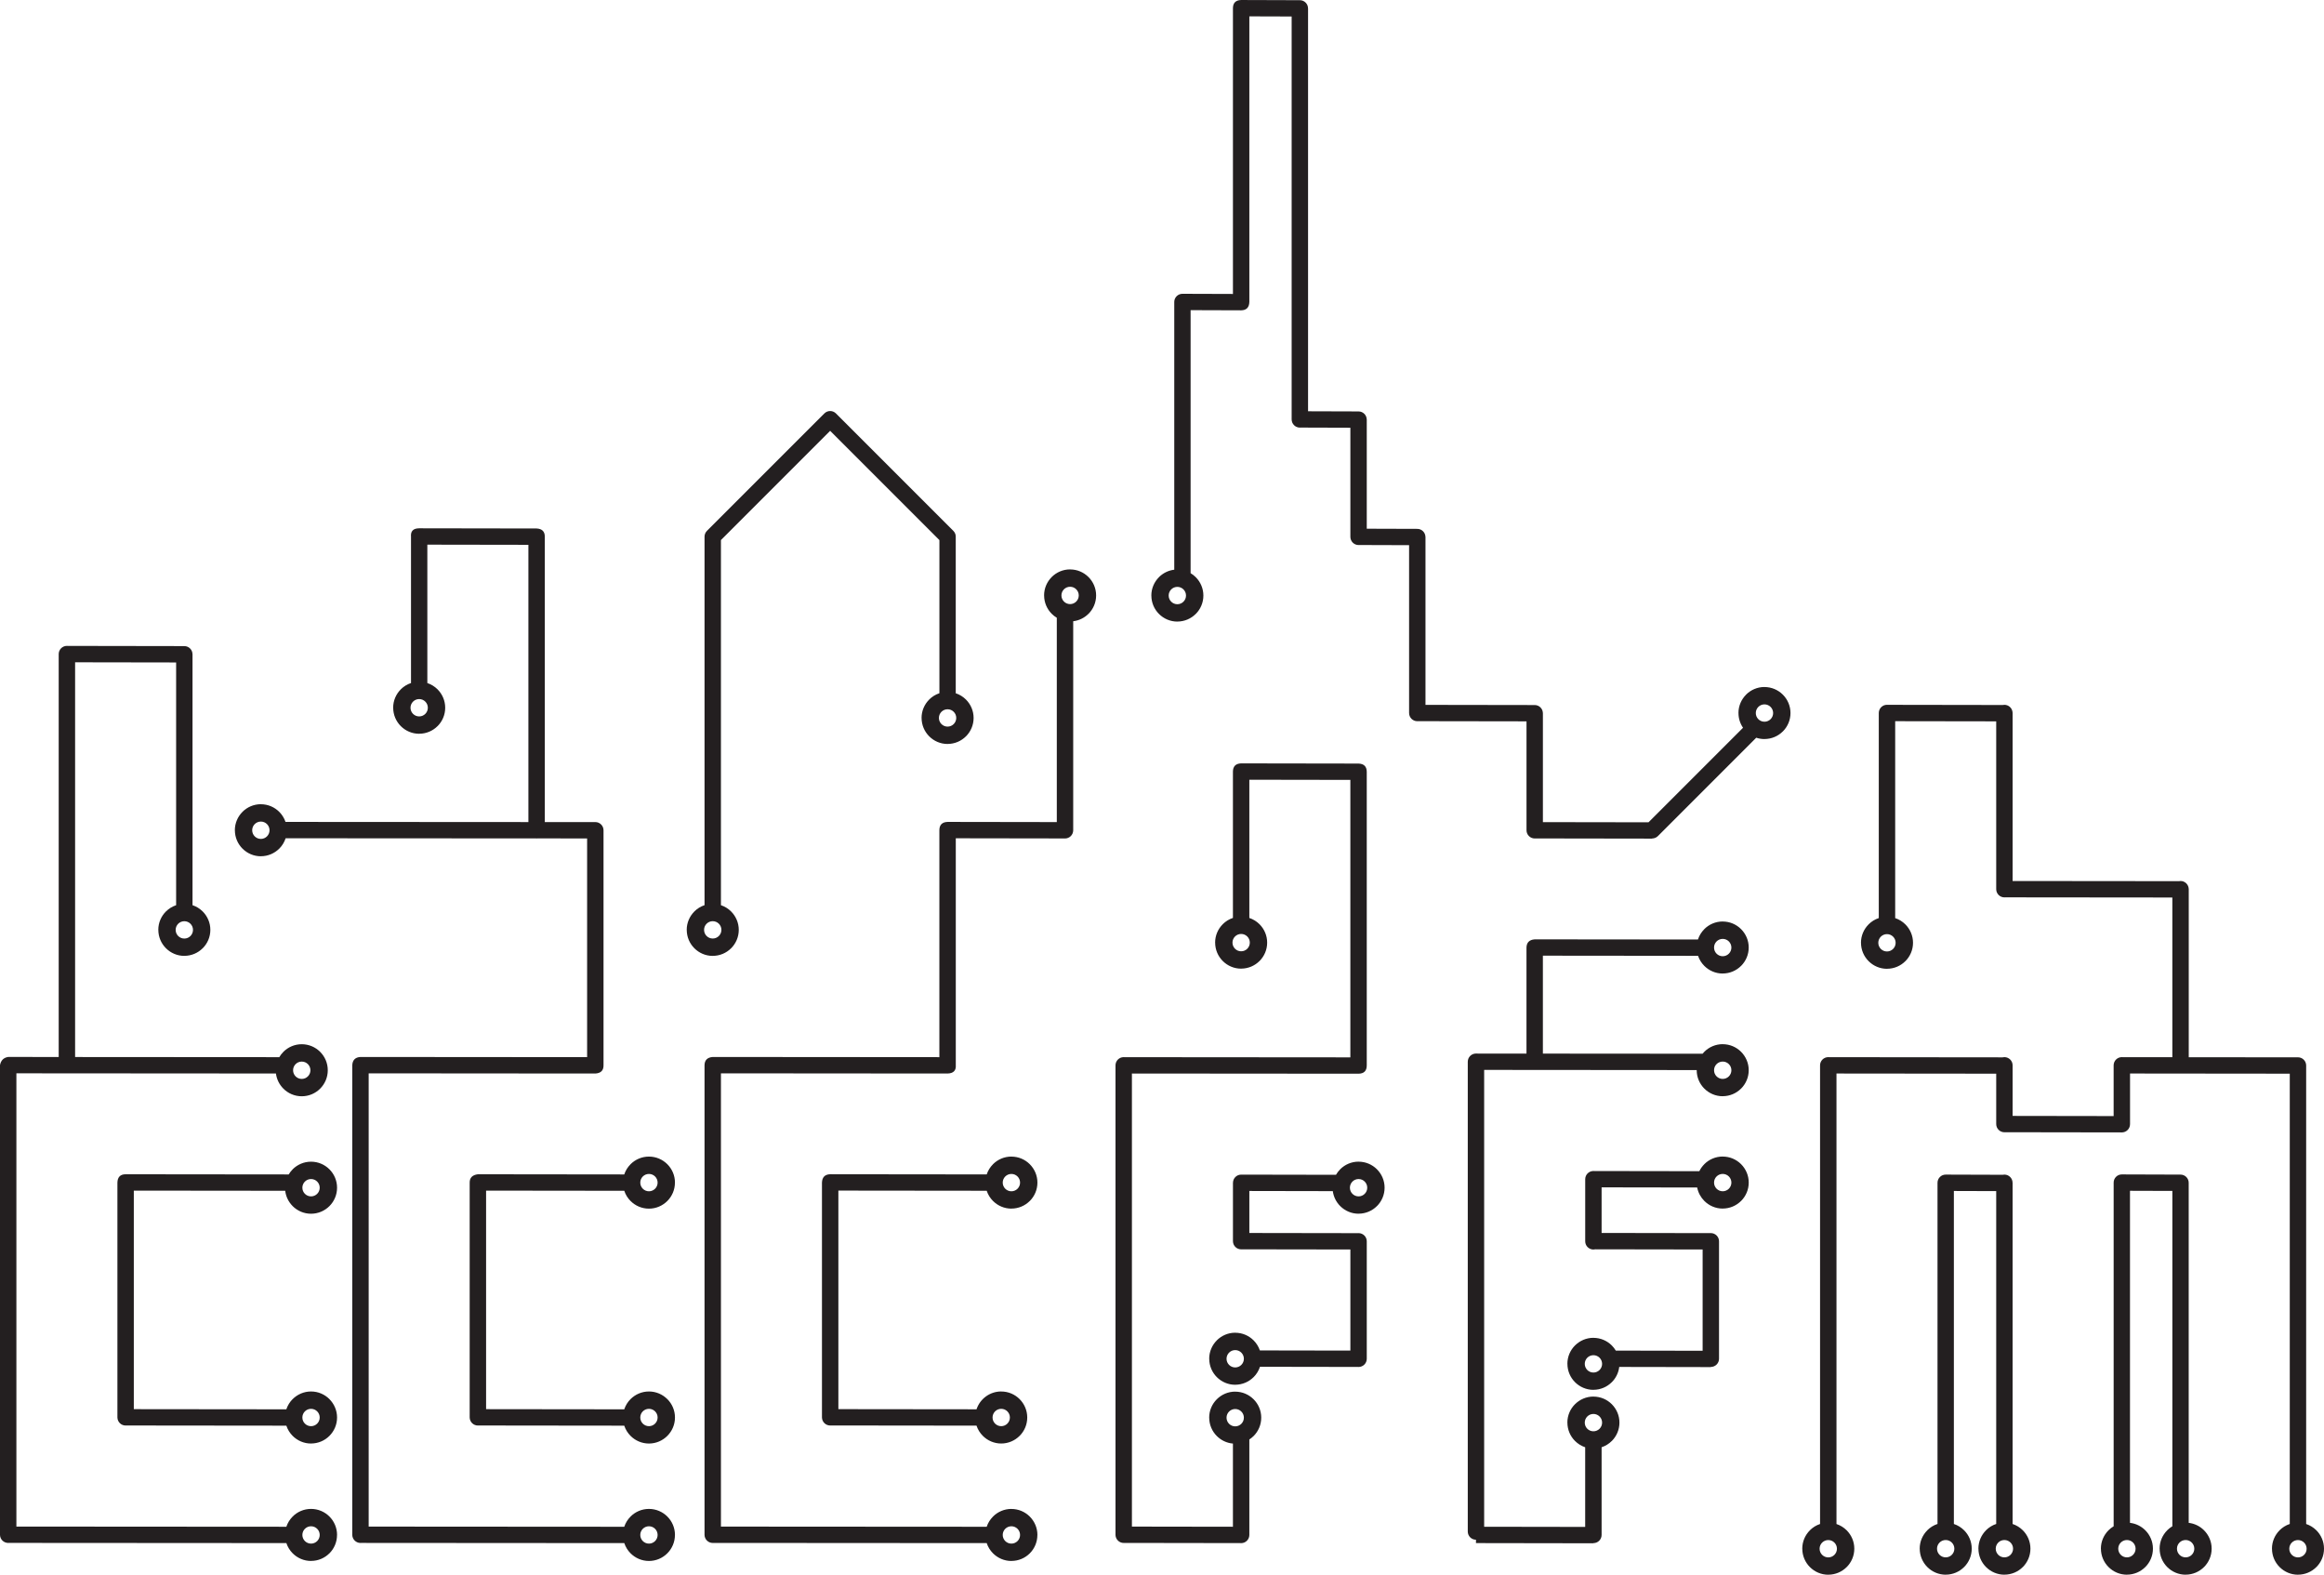 <?xml version="1.0" encoding="UTF-8" standalone="no"?>
<!-- Created with Inkscape (http://www.inkscape.org/) -->

<svg
   xmlns:dc="http://purl.org/dc/elements/1.1/"
   xmlns:cc="http://creativecommons.org/ns#"
   xmlns:rdf="http://www.w3.org/1999/02/22-rdf-syntax-ns#"
   xmlns:svg="http://www.w3.org/2000/svg"
   xmlns="http://www.w3.org/2000/svg"
   xmlns:sodipodi="http://sodipodi.sourceforge.net/DTD/sodipodi-0.dtd"
   xmlns:inkscape="http://www.inkscape.org/namespaces/inkscape"
   id="svg2897"
   version="1.1"
   inkscape:version="0.91 r13725"
   width="354.33"
   height="240.05"
   xml:space="preserve"
   sodipodi:docname="ccc-ffm-logo.svg"><defs
     id="defs2901"><inkscape:perspective
       sodipodi:type="inkscape:persp3d"
       inkscape:vp_x="0 : 0.5 : 1"
       inkscape:vp_y="0 : 1000 : 0"
       inkscape:vp_z="1 : 0.5 : 1"
       inkscape:persp3d-origin="0.5 : 0.33333333 : 1"
       id="perspective2905" /></defs><sodipodi:namedview
     pagecolor="#ffffff"
     bordercolor="#666666"
     borderopacity="1"
     objecttolerance="10"
     gridtolerance="10"
     guidetolerance="10"
     inkscape:pageopacity="0"
     inkscape:pageshadow="2"
     inkscape:window-width="2274"
     inkscape:window-height="1559"
     id="namedview2899"
     showgrid="false"
     inkscape:zoom="1.2246554"
     inkscape:cx="159.65396"
     inkscape:cy="130.30073"
     inkscape:window-x="198"
     inkscape:window-y="507"
     inkscape:window-maximized="0"
     inkscape:current-layer="g2907"
     fit-margin-top="0"
     fit-margin-left="0"
     fit-margin-right="0"
     fit-margin-bottom="0" /><g
     id="g2907"
     inkscape:groupmode="layer"
     inkscape:label="Platine_ansicht-nick-final"
     transform="matrix(1.25,0,0,-1.25,-194.882,869.349)"><path
       d="m 258.164,550.283 0,-26.652 16.851,-0.019 c 0.419,1.263 1.611,2.175 3.012,2.175 l 0,-0.004 c 0.876,0 1.668,-0.354 2.24,-0.926 0.577,-0.577 0.934,-1.37 0.934,-2.243 0,-0.876 -0.356,-1.67 -0.93,-2.245 l -0.002,0.002 c -0.576,-0.576 -1.37,-0.932 -2.242,-0.932 -0.873,0 -1.667,0.357 -2.243,0.934 -0.346,0.346 -0.613,0.772 -0.77,1.246 l -17.768,0.02 c -0.027,-0.002 -0.055,-0.004 -0.083,-0.004 l 0,0 c -0.545,0 -0.988,0.436 -1,0.979 l -6e-4,0 0,0.022 0,28.623 c 0.025,0.649 0.348,0.999 1.001,1.018 l 19.093,-0.021 c 0.158,0.473 0.424,0.897 0.769,1.242 l 0,0.004 c 0.574,0.574 1.368,0.93 2.243,0.93 l 0,-0.004 c 0.874,0 1.667,-0.354 2.24,-0.926 l 0.002,-0.002 10e-4,-10e-4 c 0.575,-0.576 0.931,-1.369 0.931,-2.24 0,-0.876 -0.356,-1.67 -0.931,-2.244 l -0.002,0.002 c -0.574,-0.574 -1.367,-0.929 -2.242,-0.929 l 0,-0.004 c -0.873,0 -1.667,0.357 -2.243,0.934 -0.345,0.345 -0.611,0.77 -0.767,1.245 l -18.094,0.02 10e-4,-10e-4 z m 61.207,2.601 c 0.574,0.574 1.368,0.93 2.243,0.93 l 0,-0.004 c 0.874,0 1.667,-0.354 2.24,-0.926 l 0.002,-0.002 0.002,-0.002 c 0.574,-0.576 0.93,-1.368 0.93,-2.24 0,-0.876 -0.356,-1.67 -0.93,-2.245 l -0.002,0.002 c -0.574,-0.574 -1.367,-0.929 -2.242,-0.929 l 0,-0.004 c -0.873,0 -1.667,0.357 -2.243,0.934 -0.478,0.479 -0.805,1.113 -0.899,1.82 l -10.18,0.019 0,-5.123 13.233,-0.021 c 0.029,0.003 0.059,0.004 0.089,0.004 0.552,0 1,-0.448 1,-1 l 0,-14.323 c 0,-0.552 -0.448,-1 -1,-1 -0.029,0 -0.058,0.002 -0.086,0.004 l -11.941,0.02 c -0.157,-0.482 -0.425,-0.914 -0.775,-1.264 l -0.002,0.002 c -0.574,-0.574 -1.367,-0.929 -2.242,-0.929 l 0,-0.004 c -0.873,0 -1.667,0.357 -2.243,0.934 -0.572,0.573 -0.926,1.365 -0.926,2.241 l -0.004,0 c 0,0.873 0.355,1.665 0.93,2.24 l 0,0.004 c 0.574,0.574 1.368,0.93 2.243,0.93 l 0,-0.004 c 0.874,0 1.667,-0.354 2.24,-0.926 l 0.002,-0.002 0.002,-0.002 c 0.342,-0.342 0.605,-0.761 0.763,-1.227 l 11.039,-0.019 0,12.33 -13.321,0.021 0,-0.004 -6e-4,0 c -0.545,0 -0.988,0.436 -1,0.978 l -3e-4,0 0,0.022 0,7.116 0,0.023 0.004,0 c 0.012,0.54 0.454,0.974 0.996,0.974 l 0.189,-6e-4 11.378,-0.021 c 0.141,0.245 0.314,0.47 0.512,0.669 l 0,0.004 3e-4,-3e-4 z m -15.047,-28.046 c 0.574,0.574 1.368,0.93 2.243,0.93 l 0,-0.004 c 0.874,0 1.667,-0.354 2.24,-0.926 l 0.002,-0.002 0.002,-0.001 c 0.575,-0.576 0.931,-1.369 0.931,-2.24 0,-0.876 -0.356,-1.67 -0.931,-2.245 l -0.002,0.002 c -0.157,-0.157 -0.331,-0.297 -0.518,-0.418 l 0,-11.643 0,-0.023 -5e-4,0 c -0.012,-0.542 -0.455,-0.978 -1,-0.978 -0.029,0 -0.058,0.002 -0.086,0.004 l -14.155,0.022 c -0.027,-0.002 -0.054,-0.004 -0.082,-0.004 l -3e-4,0 c -0.537,0 -0.975,0.424 -1,0.955 l -9e-4,0 0,0.045 0,57.245 c 0,0.552 0.448,1.001 1,1.001 0.029,0 0.057,-10e-4 0.085,-0.004 l 0.105,-2e-4 27.456,-0.022 0,33.837 -12.322,0.02 0,-16.857 c 0.472,-0.157 0.895,-0.421 1.24,-0.764 l 0.002,-0.002 10e-4,-10e-4 c 0.575,-0.576 0.931,-1.369 0.931,-2.24 0,-0.876 -0.356,-1.67 -0.931,-2.245 l -0.002,0.002 c -0.574,-0.574 -1.367,-0.929 -2.242,-0.929 l 0,-0.004 c -0.873,0 -1.667,0.357 -2.243,0.935 -0.572,0.572 -0.926,1.365 -0.926,2.241 l -0.004,0 c 0,0.873 0.355,1.665 0.93,2.24 l 0,0.004 c 0.345,0.345 0.769,0.611 1.243,0.768 l 0,17.849 c 0.009,0.623 0.321,0.974 1.001,0.997 l 14.322,-0.023 c 0.658,-0.025 0.992,-0.357 1,-0.997 l 0,-35.806 c 0.002,-0.648 -0.31,-1.008 -1,-1.019 l -27.644,0.022 0,-55.253 12.321,-0.019 0,10.143 c -0.763,0.067 -1.452,0.406 -1.967,0.922 -0.572,0.572 -0.926,1.365 -0.926,2.241 l -0.004,0 c 0,0.873 0.355,1.665 0.93,2.24 l 0,0.004 0.001,-0.002 z m 43.692,6.562 c 0.574,0.574 1.368,0.93 2.243,0.93 l 0,-0.004 c 0.874,0 1.667,-0.354 2.24,-0.926 l 0.002,-0.002 10e-4,-10e-4 c 0.187,-0.188 0.351,-0.398 0.487,-0.627 l 10.591,-0.019 0,12.352 -13.096,0.021 c -0.073,-0.017 -0.148,-0.026 -0.226,-0.026 -0.552,0 -1,0.448 -1,1 l 0,0.022 0,7.553 c 0,0.552 0.448,1.001 1,1.001 0.031,0 0.062,-10e-4 0.092,-0.004 l 12.826,-0.02 c 0.155,0.318 0.363,0.606 0.61,0.854 l 0,0.004 c 0.574,0.574 1.368,0.93 2.243,0.93 l 0,-0.004 c 0.874,0 1.667,-0.354 2.24,-0.926 l 0.002,-0.002 0.001,-10e-4 c 0.575,-0.576 0.931,-1.369 0.931,-2.24 0,-0.876 -0.356,-1.67 -0.931,-2.244 l -0.002,0.002 c -0.574,-0.573 -1.367,-0.929 -2.242,-0.929 l 0,-0.004 c -0.873,0 -1.667,0.357 -2.243,0.935 -0.436,0.437 -0.747,1.002 -0.869,1.635 l -11.658,0.019 0,-5.561 13.232,-0.021 c 0.029,0.003 0.059,0.004 0.089,0.004 0.552,0 1.001,-0.448 1.001,-1 l 0,-14.323 c 0,-0.552 -0.448,-1 -1.001,-1 l 0,-0.019 -11.171,0.02 c -0.087,-0.724 -0.417,-1.374 -0.907,-1.863 l -0.002,0.002 c -0.574,-0.574 -1.367,-0.929 -2.242,-0.929 l 0,-0.004 c -0.873,0 -1.666,0.357 -2.243,0.934 -0.572,0.572 -0.926,1.365 -0.926,2.241 l -0.004,0 c 0,0.873 0.356,1.665 0.93,2.24 l 0,0.004 0.002,-0.003 z m 0,-7.165 c 0.574,0.574 1.368,0.93 2.243,0.93 l 0,-0.004 c 0.874,0 1.667,-0.354 2.24,-0.926 l 0.002,-0.002 10e-4,-10e-4 c 0.575,-0.576 0.931,-1.369 0.931,-2.24 0,-0.876 -0.356,-1.67 -0.931,-2.245 l -0.002,0.002 c -0.345,-0.344 -0.769,-0.609 -1.242,-0.766 l 0,-10.692 c 0,-0.552 -0.448,-1 -1.001,-1 l 0,-0.019 -14.323,0.023 0,0.41 c -0.552,0 -1,0.448 -1,1.001 l 0,57.291 c 0,0.552 0.448,1 1,1 l 0.189,0 0,-0.004 5.972,-0.005 0,12.917 c 0.009,0.589 0.299,0.962 1.001,1.018 l 19.913,-0.02 c 0.157,0.481 0.426,0.913 0.776,1.264 l 0,0.004 c 0.574,0.575 1.368,0.93 2.243,0.93 l 0,-0.004 c 0.874,0 1.667,-0.354 2.24,-0.926 l 0.002,-0.002 10e-4,-10e-4 c 0.575,-0.576 0.931,-1.369 0.931,-2.24 0,-0.876 -0.356,-1.67 -0.931,-2.244 l -0.002,0.002 c -0.574,-0.573 -1.367,-0.929 -2.242,-0.929 l 0,-0.004 c -0.873,0 -1.667,0.357 -2.243,0.935 -0.34,0.34 -0.603,0.757 -0.76,1.224 l -18.928,0.019 0,-11.943 19.477,-0.015 c 0.067,0.081 0.137,0.159 0.212,0.233 l 0,0.004 c 0.574,0.574 1.368,0.93 2.243,0.93 l 0,-0.004 c 0.874,0 1.667,-0.354 2.24,-0.926 l 0.002,-0.002 0.001,-0.002 c 0.575,-0.576 0.931,-1.368 0.931,-2.24 0,-0.876 -0.356,-1.67 -0.931,-2.245 l -0.002,0.002 c -0.574,-0.574 -1.367,-0.929 -2.242,-0.929 l 0,-0.004 c -0.873,0 -1.667,0.357 -2.243,0.934 -0.572,0.573 -0.926,1.365 -0.926,2.241 l -0.004,0 0,0.014 -19.67,0.016 c -0.029,-0.003 -0.06,-0.004 -0.09,-0.004 -0.031,0 -0.062,10e-4 -0.092,0.004 l -6.069,0.005 0,-55.713 12.322,-0.02 0,9.713 c -0.472,0.158 -0.897,0.425 -1.243,0.771 -0.572,0.572 -0.926,1.365 -0.926,2.241 l -0.004,0 c 0,0.873 0.356,1.665 0.93,2.24 l 0,0.004 0.002,-0.002 z m 28.644,-15.379 c 0.345,0.345 0.769,0.612 1.243,0.769 l 0,55.933 c 0,0.552 0.448,1.001 1.001,1.001 0.028,0 0.057,-10e-4 0.085,-0.004 l 21.171,-0.022 c 0.073,0.017 0.15,0.026 0.228,0.026 0.552,0 1.001,-0.448 1.001,-1.001 l 0,-0.023 0,-6.144 12.322,-0.019 0,6.186 c 0,0.552 0.448,1.001 1,1.001 0.029,0 0.057,-10e-4 0.085,-0.004 l 3e-4,0 0.104,-2e-4 5.971,-0.006 0,19.477 -20.393,0.02 c -0.029,-0.003 -0.059,-0.004 -0.09,-0.004 -0.552,0 -1,0.448 -1,1 l 0,20.467 -12.322,0.019 0,-24.014 c 0.472,-0.157 0.896,-0.421 1.24,-0.764 l 0.002,-0.002 10e-4,-10e-4 c 0.575,-0.576 0.931,-1.369 0.931,-2.24 0,-0.876 -0.356,-1.67 -0.931,-2.245 l -0.002,0.002 c -0.574,-0.574 -1.367,-0.929 -2.242,-0.929 l 0,-0.004 c -0.873,0 -1.667,0.357 -2.243,0.935 -0.572,0.572 -0.926,1.365 -0.926,2.241 l -0.004,0 c 0,0.873 0.355,1.665 0.93,2.24 l 0,0.004 c 0.345,0.345 0.769,0.611 1.243,0.768 l 0,25.008 c 0,0.552 0.448,1.001 1,1.001 0.029,0 0.057,-0.002 0.085,-0.004 l 14.027,-0.022 c 0.068,0.014 0.138,0.022 0.21,0.022 0.494,0 0.904,-0.36 0.983,-0.832 0.01,-0.054 0.016,-0.109 0.018,-0.165 l 6e-4,0 0,-0.023 0,-20.466 20.279,-0.02 c 0.066,0.014 0.134,0.021 0.204,0.021 0.487,0 0.893,-0.351 0.979,-0.813 0.012,-0.059 0.019,-0.12 0.021,-0.183 l 5e-4,0 0,-0.021 0,-20.474 13.239,-0.014 c 0.027,0.002 0.056,0.004 0.083,0.004 0.552,0 1,-0.448 1,-1.001 l 0,-55.914 c 0.472,-0.157 0.896,-0.422 1.24,-0.765 l 0.002,-0.002 0.002,-10e-4 c 0.575,-0.576 0.931,-1.369 0.931,-2.24 0,-0.876 -0.356,-1.67 -0.931,-2.245 l -0.002,0.002 c -0.574,-0.574 -1.367,-0.929 -2.242,-0.929 l 0,-0.004 c -0.873,0 -1.667,0.357 -2.243,0.934 -0.572,0.573 -0.926,1.365 -0.926,2.241 l -0.004,0 c 0,0.873 0.355,1.665 0.93,2.24 l 0,0.004 c 0.345,0.345 0.769,0.612 1.243,0.769 l 0,54.915 -19.483,0.02 0,-6.164 c 0,-0.067 -0.007,-0.133 -0.019,-0.196 -0.082,-0.468 -0.49,-0.823 -0.981,-0.823 l -14.234,0.022 c -0.029,-0.003 -0.059,-0.004 -0.089,-0.004 -0.552,0 -1,0.448 -1,1 l 0,6.144 -19.483,0.02 0,-54.94 c 0.472,-0.157 0.895,-0.422 1.24,-0.765 l 0.002,-0.002 0.001,-0.001 c 0.575,-0.576 0.931,-1.369 0.931,-2.24 0,-0.876 -0.356,-1.67 -0.931,-2.245 l -0.002,0.002 c -0.574,-0.574 -1.367,-0.929 -2.242,-0.929 l 0,-0.004 c -0.873,0 -1.667,0.357 -2.243,0.934 -0.572,0.573 -0.926,1.365 -0.926,2.241 l -0.004,0 c 0,0.873 0.355,1.665 0.93,2.24 l 0,0.004 0.002,-0.004 z m 14.322,0.004 c 0.346,0.346 0.772,0.613 1.247,0.771 l 0,41.606 c 0,0.55 0.446,0.997 0.996,0.997 l 6.951,-0.022 c 0.068,0.015 0.139,0.022 0.211,0.022 0.55,0 0.997,-0.446 0.997,-0.997 l 0.004,0 0,-0.023 0,-41.588 c 0.472,-0.157 0.895,-0.422 1.24,-0.765 l 0.002,-0.002 0.002,-10e-4 c 0.575,-0.576 0.93,-1.369 0.93,-2.24 0,-0.876 -0.356,-1.67 -0.93,-2.245 l -0.002,0.002 c -0.574,-0.574 -1.367,-0.929 -2.242,-0.929 l 0,-0.004 c -0.873,0 -1.667,0.357 -2.243,0.934 -0.572,0.573 -0.926,1.365 -0.926,2.241 l -0.004,0 c 0,0.873 0.356,1.665 0.93,2.24 l 0,0.004 c 0.345,0.345 0.769,0.612 1.243,0.769 l 0,40.591 -5.164,0.016 0,-40.61 c 0.474,-0.157 0.898,-0.423 1.244,-0.767 l 0.002,-0.002 0.002,-10e-4 c 0.574,-0.576 0.93,-1.369 0.93,-2.24 0,-0.876 -0.356,-1.67 -0.93,-2.245 l -0.002,0.002 c -0.574,-0.574 -1.367,-0.929 -2.242,-0.929 l 0,-0.004 c -0.873,0 -1.667,0.357 -2.243,0.934 -0.572,0.573 -0.926,1.365 -0.926,2.241 l -0.004,0 c 0,0.873 0.355,1.665 0.93,2.24 l 0,0.004 -10e-5,-0.002 z m 22.106,0 c 0.187,0.187 0.397,0.351 0.625,0.487 l 0,41.889 0,0.012 0,0.011 c 0,0.55 0.446,0.997 0.996,0.997 l 7.161,-0.023 c 0.55,0 0.996,-0.446 0.996,-0.997 l 0,-41.471 c 0.725,-0.085 1.376,-0.415 1.866,-0.905 l 0.002,-0.002 10e-4,-10e-4 c 0.575,-0.576 0.931,-1.369 0.931,-2.24 0,-0.876 -0.356,-1.67 -0.931,-2.245 l -0.002,0.002 c -0.574,-0.574 -1.367,-0.929 -2.242,-0.929 l 0,-0.004 c -0.873,0 -1.667,0.357 -2.243,0.934 -0.572,0.573 -0.926,1.365 -0.926,2.241 l -0.004,0 c 0,0.873 0.356,1.665 0.93,2.24 l 0,0.004 c 0.187,0.187 0.396,0.351 0.625,0.487 l 0,40.896 -5.168,0.016 0,-40.495 c 0.724,-0.085 1.375,-0.415 1.865,-0.904 l 0.002,-0.002 10e-4,-10e-4 c 0.575,-0.576 0.931,-1.369 0.931,-2.24 0,-0.876 -0.356,-1.67 -0.931,-2.245 l -0.002,0.002 c -0.574,-0.574 -1.367,-0.929 -2.242,-0.929 l 0,-0.004 c -0.873,0 -1.667,0.357 -2.243,0.934 -0.572,0.573 -0.926,1.365 -0.926,2.241 l -0.004,0 c 0,0.873 0.356,1.665 0.93,2.24 l 0,0.004 0.002,-0.002 z m -44.21,101.908 c 0.574,0.574 1.368,0.93 2.243,0.93 l 0,-0.004 c 0.874,0 1.667,-0.354 2.241,-0.926 l 0.002,-0.002 10e-4,-10e-4 c 0.575,-0.576 0.931,-1.369 0.931,-2.24 0,-0.876 -0.356,-1.67 -0.931,-2.245 l -0.002,0.002 c -0.574,-0.574 -1.367,-0.929 -2.242,-0.929 l 0,-0.004 c -0.349,0 -0.686,0.057 -1.002,0.163 L 358.128,593.519 c -0.195,-0.195 -0.451,-0.293 -0.707,-0.293 l 0,-0.018 -14.233,0.022 c -0.029,-0.003 -0.059,-0.004 -0.089,-0.004 -0.552,0 -1,0.448 -1.001,1 l 0,6e-4 0,13.283 -13.233,0.021 c -0.029,-0.002 -0.059,-0.004 -0.089,-0.004 -0.552,0 -1,0.448 -1,1 l 0,6e-4 0,20.468 -6.074,0.019 c -0.029,-0.003 -0.058,-0.004 -0.088,-0.004 -0.552,0 -1,0.448 -1,1 l 0,6e-4 0,13.307 -6.073,0.019 c -0.029,-0.003 -0.058,-0.004 -0.088,-0.004 -0.552,0 -1,0.448 -1.001,1 l 0,2e-4 0,49.136 -5.16,0.016 0,-34.83 c -0.02,-0.689 -0.373,-1.008 -1,-1.019 l -6.165,0.02 0,-32.076 c 0.228,-0.135 0.437,-0.297 0.624,-0.483 l 0.002,-0.002 0.001,-0.002 c 0.575,-0.576 0.931,-1.369 0.931,-2.24 0,-0.876 -0.356,-1.67 -0.931,-2.245 l -0.002,0.002 c -0.574,-0.574 -1.367,-0.929 -2.242,-0.929 l 0,-0.004 c -0.873,0 -1.667,0.357 -2.243,0.934 -0.572,0.573 -0.926,1.365 -0.926,2.241 l -0.004,0 c 0,0.873 0.356,1.665 0.93,2.24 l 0,0.004 c 0.491,0.491 1.142,0.822 1.867,0.908 l 0,32.651 c 0,0.55 0.446,0.996 0.997,0.996 l 0.189,-6e-4 5.971,-0.019 0,34.829 c 5e-4,0.62 0.289,0.997 1.001,1.019 l 7.161,-0.023 c 0.55,0 0.996,-0.446 0.996,-0.996 l 0.004,0 0,-3e-4 0,-49.136 6.16,-0.019 c 0.543,0 0.984,-0.434 0.996,-0.974 l 0.005,0 0,-0.022 0,-13.307 6.161,-0.019 c 0.543,0 0.984,-0.434 0.996,-0.974 l 0.005,0 0,-0.023 0,-20.466 13.322,-0.021 c 0.535,0 0.971,-0.422 0.995,-0.951 l 0.005,0 0,-0.045 0,-13.283 12.883,-0.02 6.334,6.334 5.194,5.194 c -0.351,0.51 -0.556,1.129 -0.556,1.796 l -0.004,0 c 0,0.873 0.356,1.665 0.93,2.24 l 0,0.004 2e-4,8e-4 z m -84.693,14.342 c 0.574,0.574 1.368,0.93 2.243,0.93 l 0,-0.004 c 0.874,0 1.667,-0.354 2.24,-0.926 l 0.002,-0.002 0.002,-10e-4 c 0.574,-0.576 0.93,-1.369 0.93,-2.24 0,-0.876 -0.356,-1.67 -0.93,-2.245 l -0.002,0.002 c -0.49,-0.489 -1.139,-0.82 -1.863,-0.906 l 0,-25.492 0,-0.022 -6e-4,0 c -0.012,-0.543 -0.455,-0.979 -1,-0.979 -0.031,0 -0.062,10e-4 -0.092,0.004 l -13.229,0.021 0,-27.67 c 0.049,-0.656 -0.284,-0.996 -1,-1.019 l -27.645,0.022 0,-55.275 32.415,-0.021 c 0.157,0.473 0.424,0.897 0.769,1.242 l 0,0.004 c 0.574,0.574 1.368,0.93 2.243,0.93 l 0,-0.004 c 0.874,0 1.667,-0.354 2.24,-0.926 l 0.002,-0.002 10e-4,-0.002 c 0.575,-0.576 0.931,-1.369 0.931,-2.24 l -0.004,0 c 0,-0.878 -0.354,-1.672 -0.926,-2.244 -0.572,-0.572 -1.366,-0.926 -2.244,-0.926 l 0,-0.004 c -0.873,0 -1.667,0.357 -2.243,0.934 -0.345,0.345 -0.611,0.77 -0.767,1.245 l -33.334,0.022 c -0.027,-0.002 -0.056,-0.004 -0.084,-0.004 -0.545,0 -0.988,0.436 -1,0.978 l -6e-4,0 0,0.023 0,57.268 c 0.013,0.613 0.346,0.945 1,0.997 l 27.645,-0.022 0,27.67 c 5e-4,0.657 0.334,0.997 1.001,1.019 l 13.322,-0.021 0,24.916 c -0.227,0.136 -0.435,0.3 -0.621,0.486 -0.572,0.572 -0.926,1.365 -0.926,2.241 l -0.004,0 c 0,0.873 0.355,1.665 0.93,2.24 l 0,0.004 7e-4,-9e-4 z m -14.944,-14.94 c 0.346,0.346 0.772,0.612 1.247,0.77 l 0,18.674 -13.326,13.326 -13.322,-13.322 0,-44.528 c 0.472,-0.157 0.895,-0.421 1.24,-0.765 l 0.002,-0.002 0.001,-0.002 c 0.575,-0.576 0.931,-1.368 0.931,-2.24 0,-0.876 -0.356,-1.67 -0.931,-2.245 l -0.002,0.002 c -0.574,-0.574 -1.367,-0.929 -2.242,-0.929 l 0,-0.004 c -0.873,0 -1.667,0.357 -2.243,0.934 -0.572,0.573 -0.926,1.365 -0.926,2.241 l -0.004,0 c 0,0.873 0.356,1.665 0.93,2.24 l 0,0.004 c 0.345,0.345 0.769,0.611 1.243,0.768 l 0,44.938 0,3e-4 c 0,0.131 0.026,0.257 0.072,0.371 l 0.002,0.005 c 0.018,0.045 0.04,0.089 0.065,0.131 l 0.023,0.038 0.003,0.005 c 0.037,0.056 0.08,0.109 0.127,0.157 l 14.323,14.322 c 0.39,0.391 1.024,0.391 1.415,0 l 14.322,-14.322 c 0.217,-0.217 0.314,-0.511 0.289,-0.795 l 0,-19.008 c 0.474,-0.157 0.899,-0.421 1.244,-0.766 l 0.002,-0.002 0.001,-10e-4 c 0.575,-0.576 0.931,-1.369 0.931,-2.24 0,-0.876 -0.356,-1.67 -0.931,-2.245 l -0.002,0.002 c -0.574,-0.574 -1.367,-0.929 -2.242,-0.929 l 0,-0.004 c -0.873,0 -1.667,0.357 -2.243,0.935 -0.572,0.572 -0.926,1.365 -0.926,2.241 l -0.004,0 c 0,0.873 0.355,1.665 0.93,2.24 l 0,0.004 0.002,-3e-4 z m -64.451,1.243 c 0.346,0.346 0.772,0.612 1.247,0.769 l 0,17.848 c -0.057,0.644 0.237,1.015 0.997,1.021 l 14.323,-0.023 c 0.668,-0.033 1.002,-0.366 1,-0.997 l 0,-34.806 6.078,-0.003 c 0.028,0.002 0.055,0.004 0.083,0.004 0.552,0 1.001,-0.448 1.001,-1.001 l 0,-28.645 c 0.017,-0.637 -0.316,-0.977 -1.001,-1.019 l -27.645,0.022 0,-55.275 31.174,-0.021 c 0.158,0.473 0.423,0.897 0.769,1.243 l 0,0.004 c 0.574,0.574 1.368,0.93 2.243,0.93 0.875,0 1.669,-0.356 2.244,-0.93 0.574,-0.575 0.93,-1.369 0.93,-2.244 l -0.004,0 c 0,-0.874 -0.354,-1.667 -0.926,-2.24 l -0.002,-0.002 -10e-4,-0.001 c -0.576,-0.575 -1.369,-0.931 -2.24,-0.931 -0.873,0 -1.667,0.357 -2.243,0.934 -0.344,0.345 -0.609,0.77 -0.766,1.244 l -32.094,0.022 c -0.028,-0.002 -0.056,-0.004 -0.084,-0.004 -0.544,0 -0.988,0.436 -1,0.978 l -5e-4,0 0,0.023 0,57.268 c 0.037,0.63 0.37,0.962 1,0.997 l 27.645,-0.022 0,26.674 -6.071,0.003 c -0.029,-0.003 -0.06,-0.004 -0.09,-0.004 -0.031,0 -0.061,10e-4 -0.091,0.004 l -30.521,0.018 c -0.157,-0.483 -0.426,-0.915 -0.777,-1.266 l -0.002,0.002 c -0.574,-0.574 -1.367,-0.929 -2.242,-0.929 l 0,-0.004 c -0.873,0 -1.667,0.357 -2.243,0.934 -0.572,0.572 -0.926,1.365 -0.926,2.241 l -0.004,0 c 0,0.873 0.355,1.665 0.93,2.24 l 0,0.004 c 0.574,0.574 1.368,0.93 2.243,0.93 l 0,-0.004 c 0.874,0 1.667,-0.354 2.24,-0.926 l 0.002,-0.002 10e-4,-10e-4 c 0.341,-0.342 0.605,-0.761 0.764,-1.226 l 29.625,-0.018 0,33.81 -12.326,0.02 0,-16.878 c 0.474,-0.157 0.898,-0.421 1.244,-0.766 l 0.002,-0.002 0.001,-0.002 c 0.575,-0.576 0.931,-1.369 0.931,-2.24 0,-0.876 -0.356,-1.67 -0.931,-2.244 l -0.002,0.002 c -0.574,-0.574 -1.367,-0.929 -2.242,-0.929 l 0,-0.004 c -0.873,0 -1.667,0.357 -2.243,0.934 -0.572,0.573 -0.926,1.365 -0.926,2.241 l -0.004,0 c 0,0.873 0.356,1.665 0.93,2.24 l 0,0.004 0.001,-0.002 z m -28.645,-27.092 c 0.345,0.345 0.77,0.611 1.243,0.768 l 0,29.602 -12.322,0.02 0,-48.139 24.905,-0.017 c 0.138,0.236 0.305,0.453 0.497,0.645 l 0,0.004 c 0.574,0.575 1.368,0.93 2.243,0.93 0.876,0 1.67,-0.356 2.244,-0.93 0.574,-0.574 0.93,-1.368 0.93,-2.244 0,-0.876 -0.356,-1.669 -0.93,-2.244 -0.575,-0.575 -1.369,-0.93 -2.244,-0.93 -0.875,0 -1.669,0.356 -2.243,0.93 l 0,0.004 c -0.486,0.486 -0.815,1.128 -0.905,1.843 l -31.658,0.022 0,-55.275 32.927,-0.022 c 0.158,0.473 0.423,0.897 0.769,1.243 l 0,0.004 c 0.574,0.574 1.368,0.93 2.243,0.93 0.876,0 1.67,-0.356 2.244,-0.93 0.574,-0.575 0.93,-1.368 0.93,-2.244 l -0.004,0 c 0,-0.878 -0.354,-1.672 -0.926,-2.244 l -0.004,0 c -0.572,-0.572 -1.364,-0.926 -2.24,-0.926 l 0,-0.004 c -0.873,0 -1.667,0.357 -2.243,0.934 -0.345,0.345 -0.609,0.77 -0.766,1.245 l -33.846,0.022 c -0.027,-0.002 -0.056,-0.004 -0.084,-0.004 -0.545,0 -0.988,0.436 -1,0.978 l -6e-4,0 0,0.023 0,57.268 c 0.113,0.584 0.447,0.916 1,0.997 l 6.161,-0.004 0,49.136 c 0,0.552 0.448,1 1,1 0.029,0 0.058,-0.002 0.086,-0.004 l 0.103,-2e-4 14.133,-0.023 c 0.542,0 0.984,-0.434 0.996,-0.973 l 0.004,0 0,-0.023 0,-30.6 c 0.472,-0.157 0.895,-0.421 1.24,-0.765 l 0.002,-0.002 0.001,-0.001 c 0.575,-0.576 0.931,-1.369 0.931,-2.24 0,-0.876 -0.356,-1.67 -0.931,-2.244 l -0.002,0.002 c -0.574,-0.573 -1.367,-0.929 -2.242,-0.929 l 0,-0.004 c -0.873,0 -1.667,0.357 -2.243,0.935 -0.572,0.573 -0.926,1.365 -0.926,2.241 l -0.004,0 c 0,0.873 0.355,1.665 0.93,2.24 l 0,0.004 0.001,-0.002 z m 56.67,-30.82 c 0.574,0.574 1.368,0.93 2.243,0.93 0.875,0 1.669,-0.356 2.244,-0.93 0.574,-0.574 0.93,-1.368 0.93,-2.244 l -0.004,0 c 0,-0.876 -0.354,-1.668 -0.926,-2.241 -0.577,-0.577 -1.371,-0.934 -2.244,-0.934 -0.873,0 -1.667,0.357 -2.243,0.934 -0.345,0.345 -0.61,0.77 -0.766,1.245 l -16.854,0.02 0,-26.652 16.851,-0.02 c 0.158,0.475 0.423,0.9 0.77,1.246 0.574,0.574 1.368,0.93 2.243,0.93 0.873,0 1.665,-0.356 2.24,-0.93 l 0.004,0 c 0.574,-0.575 0.93,-1.368 0.93,-2.243 0,-0.873 -0.356,-1.666 -0.93,-2.241 -0.577,-0.577 -1.371,-0.934 -2.244,-0.934 -0.873,0 -1.667,0.357 -2.244,0.934 -0.345,0.346 -0.611,0.771 -0.769,1.245 l -17.769,0.021 c -0.027,-0.002 -0.055,-0.004 -0.083,-0.004 l -3e-4,0 c -0.545,0 -0.988,0.436 -1,0.979 l -6e-4,0 0,0.022 0,28.623 c -0.006,0.595 0.328,0.934 1,1.018 l 17.853,-0.021 c 0.157,0.473 0.423,0.897 0.768,1.242 l 0,0.004 -3e-4,-2e-4 z m -41.215,-0.622 c 0.574,0.574 1.368,0.93 2.243,0.93 0.876,0 1.67,-0.356 2.244,-0.93 0.574,-0.574 0.93,-1.368 0.93,-2.244 0,-0.876 -0.356,-1.669 -0.93,-2.244 -0.575,-0.574 -1.369,-0.93 -2.244,-0.93 -0.875,0 -1.669,0.356 -2.243,0.93 l 0,0.004 c -0.491,0.491 -0.822,1.143 -0.908,1.867 l -18.466,0.019 0,-26.652 18.604,-0.02 c 0.157,0.475 0.423,0.9 0.769,1.246 l 0.004,0 c 0.575,0.574 1.367,0.93 2.239,0.93 0.876,0 1.669,-0.356 2.244,-0.93 l -0.002,-0.002 c 0.576,-0.577 0.933,-1.369 0.933,-2.241 0,-0.873 -0.356,-1.666 -0.93,-2.241 -0.574,-0.575 -1.368,-0.93 -2.244,-0.93 l 0,-0.004 c -0.873,0 -1.667,0.357 -2.243,0.934 -0.345,0.346 -0.611,0.771 -0.769,1.245 l -19.522,0.021 c -0.027,-0.002 -0.055,-0.004 -0.083,-0.004 l 0,0 c -0.545,0 -0.988,0.436 -1,0.979 l -6e-4,0 0,0.022 0,28.623 c 0.019,0.655 0.332,1.015 1.001,1.018 l 19.891,-0.021 c 0.135,0.226 0.297,0.435 0.483,0.62 l 0,0.004 -3e-4,0 z m 2.244,-29.21 c 0.584,0 1.057,-0.473 1.057,-1.057 0,-0.584 -0.473,-1.058 -1.057,-1.058 -0.584,0 -1.058,0.473 -1.058,1.058 0,0.584 0.473,1.057 1.058,1.057 z m 85.424,-14.322 c 0.584,0 1.057,-0.473 1.057,-1.057 0,-0.584 -0.473,-1.058 -1.057,-1.058 -0.584,0 -1.058,0.473 -1.058,1.058 0,0.584 0.473,1.057 1.058,1.057 z m -44.209,0 c 0.584,0 1.057,-0.473 1.057,-1.057 0,-0.584 -0.473,-1.058 -1.057,-1.058 -0.584,0 -1.058,0.473 -1.058,1.058 0,0.584 0.473,1.057 1.058,1.057 z m -41.215,0 c 0.584,0 1.057,-0.473 1.057,-1.057 0,-0.584 -0.473,-1.058 -1.057,-1.058 -0.584,0 -1.058,0.473 -1.058,1.058 0,0.584 0.473,1.057 1.058,1.057 z m 0,42.346 c 0.584,0 1.057,-0.473 1.057,-1.057 0,-0.584 -0.473,-1.058 -1.057,-1.058 -0.584,0 -1.058,0.473 -1.058,1.058 0,0.584 0.473,1.057 1.058,1.057 z m 41.215,-28.023 c 0.584,0 1.057,-0.473 1.057,-1.057 0,-0.584 -0.473,-1.058 -1.057,-1.058 -0.584,0 -1.058,0.473 -1.058,1.058 0,0.584 0.473,1.057 1.058,1.057 z m 0,28.645 c 0.584,0 1.057,-0.473 1.057,-1.057 0,-0.584 -0.473,-1.058 -1.057,-1.058 -0.584,0 -1.058,0.473 -1.058,1.058 0,0.584 0.473,1.057 1.058,1.057 z m 42.968,-28.645 c 0.584,0 1.057,-0.473 1.057,-1.057 0,-0.584 -0.473,-1.058 -1.057,-1.058 -0.584,0 -1.058,0.473 -1.058,1.058 0,0.584 0.473,1.057 1.058,1.057 z m -85.316,42.347 c 0.584,0 1.057,-0.473 1.057,-1.057 0,-0.584 -0.473,-1.058 -1.057,-1.058 -0.584,0 -1.058,0.473 -1.058,1.058 0,0.584 0.473,1.057 1.058,1.057 z m 86.557,-13.702 c 0.584,0 1.057,-0.473 1.057,-1.057 0,-0.584 -0.473,-1.058 -1.057,-1.058 -0.584,0 -1.058,0.473 -1.058,1.058 0,0.584 0.473,1.057 1.058,1.057 z m 28.023,29.267 c 0.584,0 1.057,-0.473 1.057,-1.057 0,-0.584 -0.473,-1.058 -1.057,-1.058 -0.584,0 -1.058,0.473 -1.058,1.058 0,0.584 0.473,1.057 1.058,1.057 z m -128.903,1.553 c 0.584,0 1.057,-0.473 1.057,-1.057 0,-0.584 -0.473,-1.058 -1.057,-1.058 -0.584,0 -1.058,0.473 -1.058,1.058 0,0.584 0.473,1.057 1.058,1.057 z m 9.335,12.152 c 0.584,0 1.057,-0.473 1.057,-1.057 0,-0.584 -0.473,-1.058 -1.057,-1.058 -0.584,0 -1.058,0.473 -1.058,1.058 0,0.584 0.473,1.057 1.058,1.057 z m 19.31,14.939 c 0.584,0 1.057,-0.473 1.057,-1.058 0,-0.584 -0.473,-1.057 -1.057,-1.057 -0.584,0 -1.058,0.473 -1.058,1.057 0,0.584 0.473,1.058 1.058,1.058 z m 35.806,-27.088 c 0.584,0 1.058,-0.473 1.058,-1.057 0,-0.584 -0.473,-1.058 -1.058,-1.058 -0.584,0 -1.057,0.473 -1.057,1.058 0,0.584 0.473,1.057 1.057,1.057 z m 28.645,25.845 c 0.584,0 1.057,-0.473 1.057,-1.057 0,-0.584 -0.473,-1.058 -1.057,-1.058 -0.584,0 -1.058,0.473 -1.058,1.058 0,0.584 0.473,1.057 1.058,1.057 z m 14.944,14.94 c 0.584,0 1.057,-0.473 1.057,-1.057 0,-0.584 -0.473,-1.058 -1.057,-1.058 -0.584,0 -1.058,0.473 -1.058,1.058 0,0.584 0.473,1.057 1.058,1.057 z m 13.081,-0.014 c 0.584,0 1.057,-0.473 1.057,-1.057 0,-0.584 -0.473,-1.058 -1.057,-1.058 -0.584,0 -1.058,0.473 -1.058,1.058 0,0.584 0.473,1.057 1.058,1.057 z m 71.612,-14.329 c 0.584,0 1.058,-0.473 1.058,-1.057 0,-0.584 -0.473,-1.058 -1.058,-1.058 -0.584,0 -1.057,0.473 -1.057,1.058 0,0.584 0.473,1.057 1.057,1.057 z m 14.943,-28.018 c 0.584,0 1.057,-0.473 1.057,-1.057 0,-0.584 -0.473,-1.058 -1.057,-1.058 -0.584,0 -1.058,0.473 -1.058,1.058 0,0.584 0.473,1.057 1.058,1.057 z m -20.035,-0.581 c 0.584,0 1.058,-0.473 1.058,-1.057 0,-0.584 -0.473,-1.058 -1.058,-1.058 -0.584,0 -1.057,0.473 -1.057,1.058 0,0.584 0.473,1.057 1.057,1.057 z m 5e-4,-14.962 c 0.584,0 1.058,-0.473 1.058,-1.057 0,-0.584 -0.473,-1.058 -1.058,-1.058 -0.584,0 -1.057,0.473 -1.057,1.058 0,0.584 0.473,1.057 1.057,1.057 z m 0,-13.701 c 0.584,0 1.058,-0.473 1.058,-1.057 0,-0.584 -0.473,-1.058 -1.058,-1.058 -0.584,0 -1.057,0.473 -1.057,1.058 0,0.584 0.473,1.057 1.057,1.057 z m 70.164,-44.651 c 0.584,0 1.057,-0.473 1.057,-1.057 0,-0.584 -0.473,-1.058 -1.057,-1.058 -0.584,0 -1.058,0.473 -1.058,1.058 0,0.584 0.473,1.057 1.058,1.057 z m -13.701,0.004 c 0.584,0 1.058,-0.473 1.058,-1.057 0,-0.584 -0.473,-1.058 -1.058,-1.058 -0.584,0 -1.057,0.473 -1.057,1.058 0,0.584 0.473,1.057 1.057,1.057 z m -7.161,0 c 0.584,0 1.057,-0.473 1.057,-1.057 0,-0.584 -0.473,-1.058 -1.057,-1.058 -0.584,0 -1.058,0.473 -1.058,1.058 0,0.584 0.473,1.057 1.058,1.057 z m -14.944,0 c 0.584,0 1.057,-0.473 1.057,-1.057 0,-0.584 -0.473,-1.058 -1.057,-1.058 -0.584,0 -1.058,0.473 -1.058,1.058 0,0.584 0.473,1.057 1.058,1.057 z m -7.161,0 c 0.584,0 1.057,-0.473 1.057,-1.057 0,-0.584 -0.473,-1.058 -1.057,-1.058 -0.584,0 -1.058,0.473 -1.058,1.058 0,0.584 0.473,1.057 1.058,1.057 z m -14.322,-0.004 c 0.584,0 1.057,-0.473 1.057,-1.057 0,-0.584 -0.473,-1.058 -1.057,-1.058 -0.584,0 -1.058,0.473 -1.058,1.058 0,0.584 0.473,1.057 1.058,1.057 z m -28.645,15.379 c 0.584,0 1.058,-0.473 1.058,-1.057 0,-0.584 -0.473,-1.058 -1.058,-1.058 -0.584,0 -1.057,0.473 -1.057,1.058 0,0.584 0.473,1.057 1.057,1.057 z m 0,7.165 c 0.584,0 1.058,-0.473 1.058,-1.057 0,-0.584 -0.473,-1.058 -1.058,-1.058 -0.584,0 -1.057,0.473 -1.057,1.058 0,0.584 0.473,1.057 1.057,1.057 z m -43.692,-6.562 c 0.584,0 1.057,-0.473 1.057,-1.057 0,-0.584 -0.473,-1.058 -1.057,-1.058 -0.584,0 -1.058,0.473 -1.058,1.058 0,0.584 0.473,1.057 1.058,1.057 z m 0,7.184 c 0.584,0 1.057,-0.473 1.057,-1.057 0,-0.584 -0.473,-1.058 -1.057,-1.058 -0.584,0 -1.058,0.473 -1.058,1.058 0,0.584 0.473,1.057 1.058,1.057 z m 15.047,20.861 c 0.584,0 1.057,-0.473 1.057,-1.057 0,-0.584 -0.473,-1.058 -1.057,-1.058 -0.584,0 -1.058,0.473 -1.058,1.058 0,0.584 0.473,1.057 1.058,1.057"
       style="fill:#231f20;fill-opacity:1;fill-rule:evenodd;stroke:none"
       id="path2913"
       sodipodi:nodetypes="cccccssccsscccccccccccccccccsccccscccccccccsccccsccccsccsccccccscccccccccccccccccccccccccccccccccsccccccsccccccccscccccccccsccccscccccccccccccccscccccccccccccccscccscccccccccsccccsccccscccccccccscccccccccccsccccccccccccccccccccccccsccccscccccccccccsccccsccccscccccsccccccccsccscccccsccccccscccccccsccccsccccccsccsscccccsscccccscccccsccccsccccccccsccscccccccsccccsccccccccccscccccccsccccscccccccccccsccccscccccccccccccccccsccccscccccccccccsccccscccccccccccscccccccccsccccsccccsccccscccccccccccsccccscccccccccccccccccccccccccccccccccccccccccccccsccccccsccccccccccccccccsccsccsccccccccccsccccccccccccccsccccscccccccccccccccccccccsccccscccccccccccccsccccccccsscccccssccsccccccccsccccccscccccccccccccccccsccccscccccccccccccsssssccccccccssccccccsccscccccccsccccccccccsccccsccccccssccsssccccssccssssccccccccccccccsssssccccccccsccssccsccccccccccccccsssccsssccsssccsssccsssccsssccsssccsssccsssccsssccsssccsssccsssccsssccsssccsssccsssccsssccsssccsssccsssccsssccsssccsssccsssccsssccsssccsssccsssccsssccsssccsssccsssccsssc"
       inkscape:connector-curvature="0" /></g></svg>